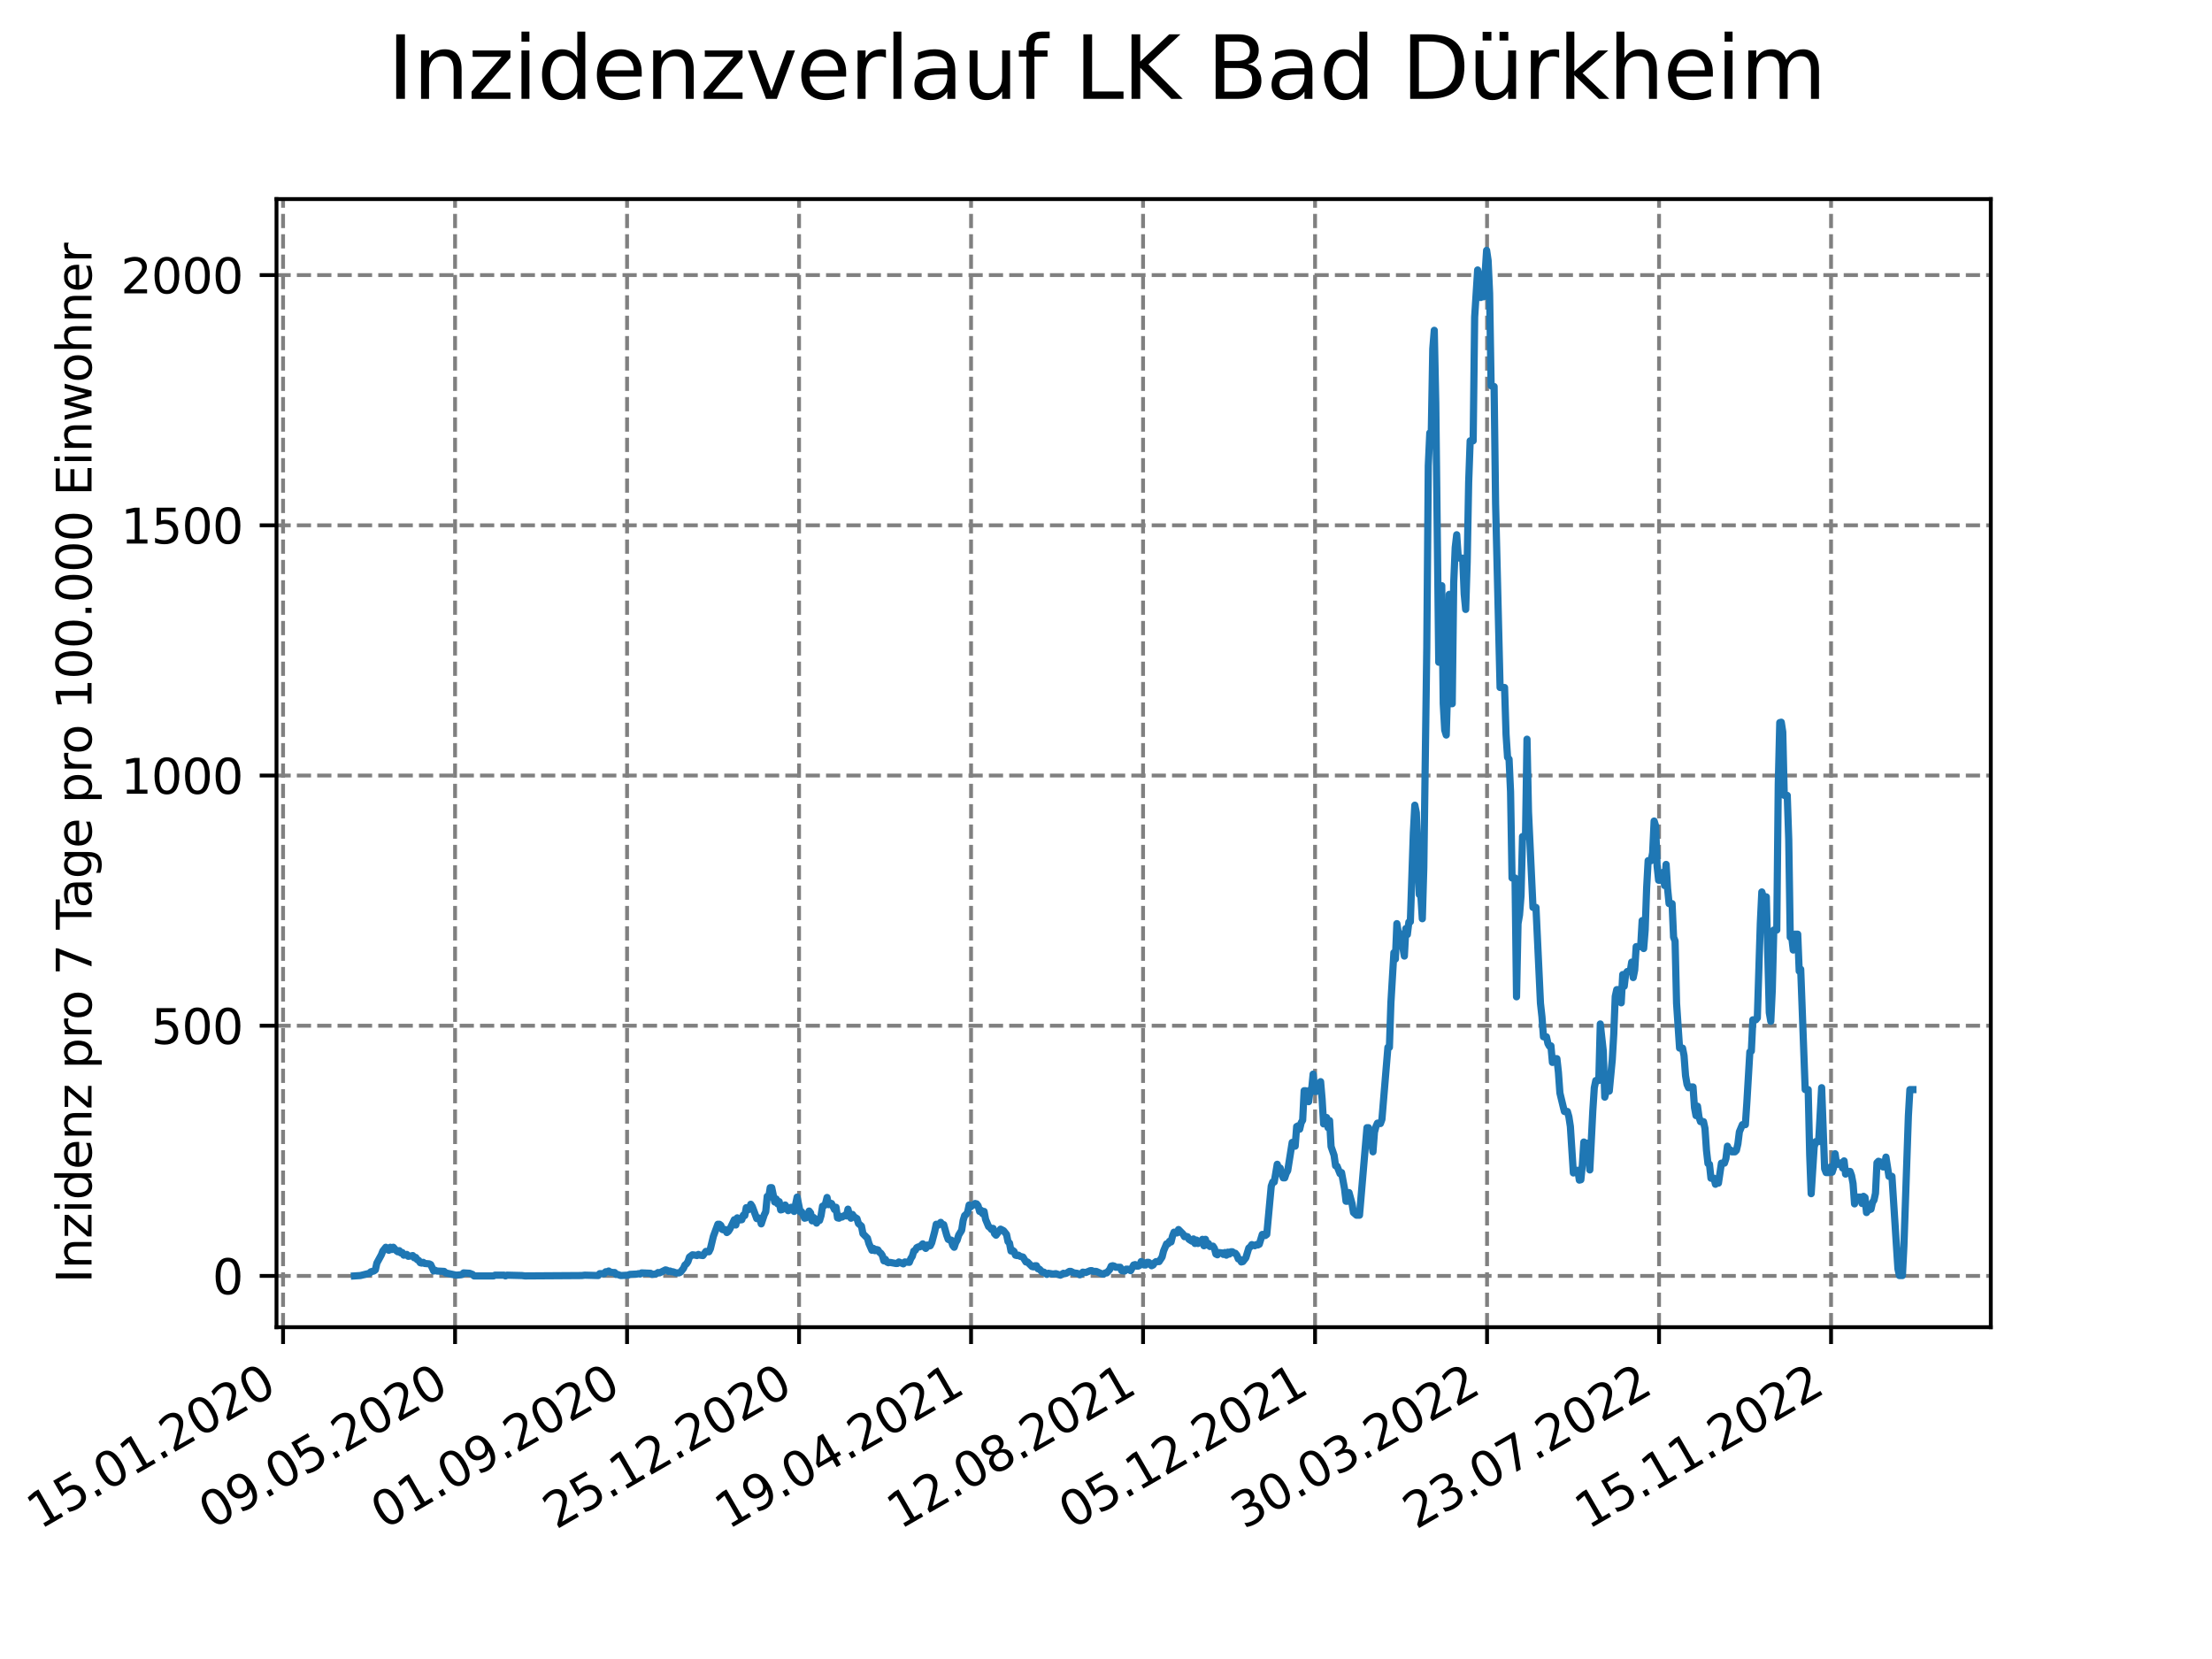 <?xml version="1.0" encoding="utf-8" standalone="no"?>
<!DOCTYPE svg PUBLIC "-//W3C//DTD SVG 1.1//EN"
  "http://www.w3.org/Graphics/SVG/1.1/DTD/svg11.dtd">
<svg xmlns:xlink="http://www.w3.org/1999/xlink" width="460.8pt" height="345.6pt" viewBox="0 0 460.8 345.6" xmlns="http://www.w3.org/2000/svg" version="1.1">
 <defs>
  <style type="text/css">*{stroke-linejoin: round; stroke-linecap: butt}</style>
 </defs>
 <g id="figure_1">
  <g id="patch_1">
   <path d="M 0 345.6 
L 460.8 345.6 
L 460.8 0 
L 0 0 
z
" style="fill: #ffffff"/>
  </g>
  <g id="axes_1">
   <g id="patch_2">
    <path d="M 57.6 276.48 
L 414.72 276.48 
L 414.72 41.472 
L 57.6 41.472 
z
" style="fill: #ffffff"/>
   </g>
   <g id="matplotlib.axis_1">
    <g id="xtick_1">
     <g id="line2d_1">
      <path d="M 58.968 276.48 
L 58.968 41.472 
" clip-path="url(#p36ed354a32)" style="fill: none; stroke-dasharray: 2.96,1.28; stroke-dashoffset: 0; stroke: #808080; stroke-width: 0.8"/>
     </g>
     <g id="line2d_2">
      <defs>
       <path id="m0a2add6ed6" d="M 0 0 
L 0 3.5 
" style="stroke: #000000; stroke-width: 0.8"/>
      </defs>
      <g>
       <use xlink:href="#m0a2add6ed6" x="58.968" y="276.48" style="stroke: #000000; stroke-width: 0.8"/>
      </g>
     </g>
     <g id="text_1">
      <!-- 15.01.2020 -->
      <g transform="translate(8.343 318.689) rotate(-30) scale(0.1 -0.1)">
       <defs>
        <path id="DejaVuSans-31" d="M 794 531 
L 1825 531 
L 1825 4091 
L 703 3866 
L 703 4441 
L 1819 4666 
L 2450 4666 
L 2450 531 
L 3481 531 
L 3481 0 
L 794 0 
L 794 531 
z
" transform="scale(0.016)"/>
        <path id="DejaVuSans-35" d="M 691 4666 
L 3169 4666 
L 3169 4134 
L 1269 4134 
L 1269 2991 
Q 1406 3038 1543 3061 
Q 1681 3084 1819 3084 
Q 2600 3084 3056 2656 
Q 3513 2228 3513 1497 
Q 3513 744 3044 326 
Q 2575 -91 1722 -91 
Q 1428 -91 1123 -41 
Q 819 9 494 109 
L 494 744 
Q 775 591 1075 516 
Q 1375 441 1709 441 
Q 2250 441 2565 725 
Q 2881 1009 2881 1497 
Q 2881 1984 2565 2268 
Q 2250 2553 1709 2553 
Q 1456 2553 1204 2497 
Q 953 2441 691 2322 
L 691 4666 
z
" transform="scale(0.016)"/>
        <path id="DejaVuSans-2e" d="M 684 794 
L 1344 794 
L 1344 0 
L 684 0 
L 684 794 
z
" transform="scale(0.016)"/>
        <path id="DejaVuSans-30" d="M 2034 4250 
Q 1547 4250 1301 3770 
Q 1056 3291 1056 2328 
Q 1056 1369 1301 889 
Q 1547 409 2034 409 
Q 2525 409 2770 889 
Q 3016 1369 3016 2328 
Q 3016 3291 2770 3770 
Q 2525 4250 2034 4250 
z
M 2034 4750 
Q 2819 4750 3233 4129 
Q 3647 3509 3647 2328 
Q 3647 1150 3233 529 
Q 2819 -91 2034 -91 
Q 1250 -91 836 529 
Q 422 1150 422 2328 
Q 422 3509 836 4129 
Q 1250 4750 2034 4750 
z
" transform="scale(0.016)"/>
        <path id="DejaVuSans-32" d="M 1228 531 
L 3431 531 
L 3431 0 
L 469 0 
L 469 531 
Q 828 903 1448 1529 
Q 2069 2156 2228 2338 
Q 2531 2678 2651 2914 
Q 2772 3150 2772 3378 
Q 2772 3750 2511 3984 
Q 2250 4219 1831 4219 
Q 1534 4219 1204 4116 
Q 875 4013 500 3803 
L 500 4441 
Q 881 4594 1212 4672 
Q 1544 4750 1819 4750 
Q 2544 4750 2975 4387 
Q 3406 4025 3406 3419 
Q 3406 3131 3298 2873 
Q 3191 2616 2906 2266 
Q 2828 2175 2409 1742 
Q 1991 1309 1228 531 
z
" transform="scale(0.016)"/>
       </defs>
       <use xlink:href="#DejaVuSans-31"/>
       <use xlink:href="#DejaVuSans-35" x="63.623"/>
       <use xlink:href="#DejaVuSans-2e" x="127.246"/>
       <use xlink:href="#DejaVuSans-30" x="159.033"/>
       <use xlink:href="#DejaVuSans-31" x="222.656"/>
       <use xlink:href="#DejaVuSans-2e" x="286.279"/>
       <use xlink:href="#DejaVuSans-32" x="318.066"/>
       <use xlink:href="#DejaVuSans-30" x="381.689"/>
       <use xlink:href="#DejaVuSans-32" x="445.312"/>
       <use xlink:href="#DejaVuSans-30" x="508.936"/>
      </g>
     </g>
    </g>
    <g id="xtick_2">
     <g id="line2d_3">
      <path d="M 94.799 276.48 
L 94.799 41.472 
" clip-path="url(#p36ed354a32)" style="fill: none; stroke-dasharray: 2.96,1.28; stroke-dashoffset: 0; stroke: #808080; stroke-width: 0.8"/>
     </g>
     <g id="line2d_4">
      <g>
       <use xlink:href="#m0a2add6ed6" x="94.799" y="276.48" style="stroke: #000000; stroke-width: 0.8"/>
      </g>
     </g>
     <g id="text_2">
      <!-- 09.05.2020 -->
      <g transform="translate(44.173 318.689) rotate(-30) scale(0.1 -0.1)">
       <defs>
        <path id="DejaVuSans-39" d="M 703 97 
L 703 672 
Q 941 559 1184 500 
Q 1428 441 1663 441 
Q 2288 441 2617 861 
Q 2947 1281 2994 2138 
Q 2813 1869 2534 1725 
Q 2256 1581 1919 1581 
Q 1219 1581 811 2004 
Q 403 2428 403 3163 
Q 403 3881 828 4315 
Q 1253 4750 1959 4750 
Q 2769 4750 3195 4129 
Q 3622 3509 3622 2328 
Q 3622 1225 3098 567 
Q 2575 -91 1691 -91 
Q 1453 -91 1209 -44 
Q 966 3 703 97 
z
M 1959 2075 
Q 2384 2075 2632 2365 
Q 2881 2656 2881 3163 
Q 2881 3666 2632 3958 
Q 2384 4250 1959 4250 
Q 1534 4250 1286 3958 
Q 1038 3666 1038 3163 
Q 1038 2656 1286 2365 
Q 1534 2075 1959 2075 
z
" transform="scale(0.016)"/>
       </defs>
       <use xlink:href="#DejaVuSans-30"/>
       <use xlink:href="#DejaVuSans-39" x="63.623"/>
       <use xlink:href="#DejaVuSans-2e" x="127.246"/>
       <use xlink:href="#DejaVuSans-30" x="159.033"/>
       <use xlink:href="#DejaVuSans-35" x="222.656"/>
       <use xlink:href="#DejaVuSans-2e" x="286.279"/>
       <use xlink:href="#DejaVuSans-32" x="318.066"/>
       <use xlink:href="#DejaVuSans-30" x="381.689"/>
       <use xlink:href="#DejaVuSans-32" x="445.312"/>
       <use xlink:href="#DejaVuSans-30" x="508.936"/>
      </g>
     </g>
    </g>
    <g id="xtick_3">
     <g id="line2d_5">
      <path d="M 130.629 276.48 
L 130.629 41.472 
" clip-path="url(#p36ed354a32)" style="fill: none; stroke-dasharray: 2.96,1.28; stroke-dashoffset: 0; stroke: #808080; stroke-width: 0.8"/>
     </g>
     <g id="line2d_6">
      <g>
       <use xlink:href="#m0a2add6ed6" x="130.629" y="276.48" style="stroke: #000000; stroke-width: 0.8"/>
      </g>
     </g>
     <g id="text_3">
      <!-- 01.09.2020 -->
      <g transform="translate(80.004 318.689) rotate(-30) scale(0.1 -0.1)">
       <use xlink:href="#DejaVuSans-30"/>
       <use xlink:href="#DejaVuSans-31" x="63.623"/>
       <use xlink:href="#DejaVuSans-2e" x="127.246"/>
       <use xlink:href="#DejaVuSans-30" x="159.033"/>
       <use xlink:href="#DejaVuSans-39" x="222.656"/>
       <use xlink:href="#DejaVuSans-2e" x="286.279"/>
       <use xlink:href="#DejaVuSans-32" x="318.066"/>
       <use xlink:href="#DejaVuSans-30" x="381.689"/>
       <use xlink:href="#DejaVuSans-32" x="445.312"/>
       <use xlink:href="#DejaVuSans-30" x="508.936"/>
      </g>
     </g>
    </g>
    <g id="xtick_4">
     <g id="line2d_7">
      <path d="M 166.459 276.48 
L 166.459 41.472 
" clip-path="url(#p36ed354a32)" style="fill: none; stroke-dasharray: 2.96,1.28; stroke-dashoffset: 0; stroke: #808080; stroke-width: 0.8"/>
     </g>
     <g id="line2d_8">
      <g>
       <use xlink:href="#m0a2add6ed6" x="166.459" y="276.48" style="stroke: #000000; stroke-width: 0.8"/>
      </g>
     </g>
     <g id="text_4">
      <!-- 25.12.2020 -->
      <g transform="translate(115.834 318.689) rotate(-30) scale(0.1 -0.1)">
       <use xlink:href="#DejaVuSans-32"/>
       <use xlink:href="#DejaVuSans-35" x="63.623"/>
       <use xlink:href="#DejaVuSans-2e" x="127.246"/>
       <use xlink:href="#DejaVuSans-31" x="159.033"/>
       <use xlink:href="#DejaVuSans-32" x="222.656"/>
       <use xlink:href="#DejaVuSans-2e" x="286.279"/>
       <use xlink:href="#DejaVuSans-32" x="318.066"/>
       <use xlink:href="#DejaVuSans-30" x="381.689"/>
       <use xlink:href="#DejaVuSans-32" x="445.312"/>
       <use xlink:href="#DejaVuSans-30" x="508.936"/>
      </g>
     </g>
    </g>
    <g id="xtick_5">
     <g id="line2d_9">
      <path d="M 202.29 276.48 
L 202.29 41.472 
" clip-path="url(#p36ed354a32)" style="fill: none; stroke-dasharray: 2.96,1.28; stroke-dashoffset: 0; stroke: #808080; stroke-width: 0.8"/>
     </g>
     <g id="line2d_10">
      <g>
       <use xlink:href="#m0a2add6ed6" x="202.29" y="276.48" style="stroke: #000000; stroke-width: 0.8"/>
      </g>
     </g>
     <g id="text_5">
      <!-- 19.04.2021 -->
      <g transform="translate(151.665 318.689) rotate(-30) scale(0.1 -0.1)">
       <defs>
        <path id="DejaVuSans-34" d="M 2419 4116 
L 825 1625 
L 2419 1625 
L 2419 4116 
z
M 2253 4666 
L 3047 4666 
L 3047 1625 
L 3713 1625 
L 3713 1100 
L 3047 1100 
L 3047 0 
L 2419 0 
L 2419 1100 
L 313 1100 
L 313 1709 
L 2253 4666 
z
" transform="scale(0.016)"/>
       </defs>
       <use xlink:href="#DejaVuSans-31"/>
       <use xlink:href="#DejaVuSans-39" x="63.623"/>
       <use xlink:href="#DejaVuSans-2e" x="127.246"/>
       <use xlink:href="#DejaVuSans-30" x="159.033"/>
       <use xlink:href="#DejaVuSans-34" x="222.656"/>
       <use xlink:href="#DejaVuSans-2e" x="286.279"/>
       <use xlink:href="#DejaVuSans-32" x="318.066"/>
       <use xlink:href="#DejaVuSans-30" x="381.689"/>
       <use xlink:href="#DejaVuSans-32" x="445.312"/>
       <use xlink:href="#DejaVuSans-31" x="508.936"/>
      </g>
     </g>
    </g>
    <g id="xtick_6">
     <g id="line2d_11">
      <path d="M 238.12 276.48 
L 238.12 41.472 
" clip-path="url(#p36ed354a32)" style="fill: none; stroke-dasharray: 2.96,1.28; stroke-dashoffset: 0; stroke: #808080; stroke-width: 0.8"/>
     </g>
     <g id="line2d_12">
      <g>
       <use xlink:href="#m0a2add6ed6" x="238.12" y="276.48" style="stroke: #000000; stroke-width: 0.8"/>
      </g>
     </g>
     <g id="text_6">
      <!-- 12.08.2021 -->
      <g transform="translate(187.495 318.689) rotate(-30) scale(0.1 -0.1)">
       <defs>
        <path id="DejaVuSans-38" d="M 2034 2216 
Q 1584 2216 1326 1975 
Q 1069 1734 1069 1313 
Q 1069 891 1326 650 
Q 1584 409 2034 409 
Q 2484 409 2743 651 
Q 3003 894 3003 1313 
Q 3003 1734 2745 1975 
Q 2488 2216 2034 2216 
z
M 1403 2484 
Q 997 2584 770 2862 
Q 544 3141 544 3541 
Q 544 4100 942 4425 
Q 1341 4750 2034 4750 
Q 2731 4750 3128 4425 
Q 3525 4100 3525 3541 
Q 3525 3141 3298 2862 
Q 3072 2584 2669 2484 
Q 3125 2378 3379 2068 
Q 3634 1759 3634 1313 
Q 3634 634 3220 271 
Q 2806 -91 2034 -91 
Q 1263 -91 848 271 
Q 434 634 434 1313 
Q 434 1759 690 2068 
Q 947 2378 1403 2484 
z
M 1172 3481 
Q 1172 3119 1398 2916 
Q 1625 2713 2034 2713 
Q 2441 2713 2670 2916 
Q 2900 3119 2900 3481 
Q 2900 3844 2670 4047 
Q 2441 4250 2034 4250 
Q 1625 4250 1398 4047 
Q 1172 3844 1172 3481 
z
" transform="scale(0.016)"/>
       </defs>
       <use xlink:href="#DejaVuSans-31"/>
       <use xlink:href="#DejaVuSans-32" x="63.623"/>
       <use xlink:href="#DejaVuSans-2e" x="127.246"/>
       <use xlink:href="#DejaVuSans-30" x="159.033"/>
       <use xlink:href="#DejaVuSans-38" x="222.656"/>
       <use xlink:href="#DejaVuSans-2e" x="286.279"/>
       <use xlink:href="#DejaVuSans-32" x="318.066"/>
       <use xlink:href="#DejaVuSans-30" x="381.689"/>
       <use xlink:href="#DejaVuSans-32" x="445.312"/>
       <use xlink:href="#DejaVuSans-31" x="508.936"/>
      </g>
     </g>
    </g>
    <g id="xtick_7">
     <g id="line2d_13">
      <path d="M 273.951 276.48 
L 273.951 41.472 
" clip-path="url(#p36ed354a32)" style="fill: none; stroke-dasharray: 2.96,1.28; stroke-dashoffset: 0; stroke: #808080; stroke-width: 0.8"/>
     </g>
     <g id="line2d_14">
      <g>
       <use xlink:href="#m0a2add6ed6" x="273.951" y="276.48" style="stroke: #000000; stroke-width: 0.8"/>
      </g>
     </g>
     <g id="text_7">
      <!-- 05.12.2021 -->
      <g transform="translate(223.325 318.689) rotate(-30) scale(0.1 -0.1)">
       <use xlink:href="#DejaVuSans-30"/>
       <use xlink:href="#DejaVuSans-35" x="63.623"/>
       <use xlink:href="#DejaVuSans-2e" x="127.246"/>
       <use xlink:href="#DejaVuSans-31" x="159.033"/>
       <use xlink:href="#DejaVuSans-32" x="222.656"/>
       <use xlink:href="#DejaVuSans-2e" x="286.279"/>
       <use xlink:href="#DejaVuSans-32" x="318.066"/>
       <use xlink:href="#DejaVuSans-30" x="381.689"/>
       <use xlink:href="#DejaVuSans-32" x="445.312"/>
       <use xlink:href="#DejaVuSans-31" x="508.936"/>
      </g>
     </g>
    </g>
    <g id="xtick_8">
     <g id="line2d_15">
      <path d="M 309.781 276.48 
L 309.781 41.472 
" clip-path="url(#p36ed354a32)" style="fill: none; stroke-dasharray: 2.96,1.28; stroke-dashoffset: 0; stroke: #808080; stroke-width: 0.8"/>
     </g>
     <g id="line2d_16">
      <g>
       <use xlink:href="#m0a2add6ed6" x="309.781" y="276.48" style="stroke: #000000; stroke-width: 0.8"/>
      </g>
     </g>
     <g id="text_8">
      <!-- 30.03.2022 -->
      <g transform="translate(259.156 318.689) rotate(-30) scale(0.1 -0.1)">
       <defs>
        <path id="DejaVuSans-33" d="M 2597 2516 
Q 3050 2419 3304 2112 
Q 3559 1806 3559 1356 
Q 3559 666 3084 287 
Q 2609 -91 1734 -91 
Q 1441 -91 1130 -33 
Q 819 25 488 141 
L 488 750 
Q 750 597 1062 519 
Q 1375 441 1716 441 
Q 2309 441 2620 675 
Q 2931 909 2931 1356 
Q 2931 1769 2642 2001 
Q 2353 2234 1838 2234 
L 1294 2234 
L 1294 2753 
L 1863 2753 
Q 2328 2753 2575 2939 
Q 2822 3125 2822 3475 
Q 2822 3834 2567 4026 
Q 2313 4219 1838 4219 
Q 1578 4219 1281 4162 
Q 984 4106 628 3988 
L 628 4550 
Q 988 4650 1302 4700 
Q 1616 4750 1894 4750 
Q 2613 4750 3031 4423 
Q 3450 4097 3450 3541 
Q 3450 3153 3228 2886 
Q 3006 2619 2597 2516 
z
" transform="scale(0.016)"/>
       </defs>
       <use xlink:href="#DejaVuSans-33"/>
       <use xlink:href="#DejaVuSans-30" x="63.623"/>
       <use xlink:href="#DejaVuSans-2e" x="127.246"/>
       <use xlink:href="#DejaVuSans-30" x="159.033"/>
       <use xlink:href="#DejaVuSans-33" x="222.656"/>
       <use xlink:href="#DejaVuSans-2e" x="286.279"/>
       <use xlink:href="#DejaVuSans-32" x="318.066"/>
       <use xlink:href="#DejaVuSans-30" x="381.689"/>
       <use xlink:href="#DejaVuSans-32" x="445.312"/>
       <use xlink:href="#DejaVuSans-32" x="508.936"/>
      </g>
     </g>
    </g>
    <g id="xtick_9">
     <g id="line2d_17">
      <path d="M 345.611 276.48 
L 345.611 41.472 
" clip-path="url(#p36ed354a32)" style="fill: none; stroke-dasharray: 2.96,1.28; stroke-dashoffset: 0; stroke: #808080; stroke-width: 0.8"/>
     </g>
     <g id="line2d_18">
      <g>
       <use xlink:href="#m0a2add6ed6" x="345.611" y="276.48" style="stroke: #000000; stroke-width: 0.8"/>
      </g>
     </g>
     <g id="text_9">
      <!-- 23.07.2022 -->
      <g transform="translate(294.986 318.689) rotate(-30) scale(0.1 -0.1)">
       <defs>
        <path id="DejaVuSans-37" d="M 525 4666 
L 3525 4666 
L 3525 4397 
L 1831 0 
L 1172 0 
L 2766 4134 
L 525 4134 
L 525 4666 
z
" transform="scale(0.016)"/>
       </defs>
       <use xlink:href="#DejaVuSans-32"/>
       <use xlink:href="#DejaVuSans-33" x="63.623"/>
       <use xlink:href="#DejaVuSans-2e" x="127.246"/>
       <use xlink:href="#DejaVuSans-30" x="159.033"/>
       <use xlink:href="#DejaVuSans-37" x="222.656"/>
       <use xlink:href="#DejaVuSans-2e" x="286.279"/>
       <use xlink:href="#DejaVuSans-32" x="318.066"/>
       <use xlink:href="#DejaVuSans-30" x="381.689"/>
       <use xlink:href="#DejaVuSans-32" x="445.312"/>
       <use xlink:href="#DejaVuSans-32" x="508.936"/>
      </g>
     </g>
    </g>
    <g id="xtick_10">
     <g id="line2d_19">
      <path d="M 381.442 276.48 
L 381.442 41.472 
" clip-path="url(#p36ed354a32)" style="fill: none; stroke-dasharray: 2.96,1.28; stroke-dashoffset: 0; stroke: #808080; stroke-width: 0.8"/>
     </g>
     <g id="line2d_20">
      <g>
       <use xlink:href="#m0a2add6ed6" x="381.442" y="276.48" style="stroke: #000000; stroke-width: 0.8"/>
      </g>
     </g>
     <g id="text_10">
      <!-- 15.11.2022 -->
      <g transform="translate(330.817 318.689) rotate(-30) scale(0.1 -0.1)">
       <use xlink:href="#DejaVuSans-31"/>
       <use xlink:href="#DejaVuSans-35" x="63.623"/>
       <use xlink:href="#DejaVuSans-2e" x="127.246"/>
       <use xlink:href="#DejaVuSans-31" x="159.033"/>
       <use xlink:href="#DejaVuSans-31" x="222.656"/>
       <use xlink:href="#DejaVuSans-2e" x="286.279"/>
       <use xlink:href="#DejaVuSans-32" x="318.066"/>
       <use xlink:href="#DejaVuSans-30" x="381.689"/>
       <use xlink:href="#DejaVuSans-32" x="445.312"/>
       <use xlink:href="#DejaVuSans-32" x="508.936"/>
      </g>
     </g>
    </g>
   </g>
   <g id="matplotlib.axis_2">
    <g id="ytick_1">
     <g id="line2d_21">
      <path d="M 57.6 265.798 
L 414.72 265.798 
" clip-path="url(#p36ed354a32)" style="fill: none; stroke-dasharray: 2.96,1.28; stroke-dashoffset: 0; stroke: #808080; stroke-width: 0.8"/>
     </g>
     <g id="line2d_22">
      <defs>
       <path id="m14daf6a131" d="M 0 0 
L -3.5 0 
" style="stroke: #000000; stroke-width: 0.8"/>
      </defs>
      <g>
       <use xlink:href="#m14daf6a131" x="57.6" y="265.798" style="stroke: #000000; stroke-width: 0.8"/>
      </g>
     </g>
     <g id="text_11">
      <!-- 0 -->
      <g transform="translate(44.237 269.597) scale(0.1 -0.1)">
       <use xlink:href="#DejaVuSans-30"/>
      </g>
     </g>
    </g>
    <g id="ytick_2">
     <g id="line2d_23">
      <path d="M 57.6 213.675 
L 414.72 213.675 
" clip-path="url(#p36ed354a32)" style="fill: none; stroke-dasharray: 2.96,1.28; stroke-dashoffset: 0; stroke: #808080; stroke-width: 0.8"/>
     </g>
     <g id="line2d_24">
      <g>
       <use xlink:href="#m14daf6a131" x="57.6" y="213.675" style="stroke: #000000; stroke-width: 0.8"/>
      </g>
     </g>
     <g id="text_12">
      <!-- 500 -->
      <g transform="translate(31.512 217.474) scale(0.1 -0.1)">
       <use xlink:href="#DejaVuSans-35"/>
       <use xlink:href="#DejaVuSans-30" x="63.623"/>
       <use xlink:href="#DejaVuSans-30" x="127.246"/>
      </g>
     </g>
    </g>
    <g id="ytick_3">
     <g id="line2d_25">
      <path d="M 57.6 161.552 
L 414.72 161.552 
" clip-path="url(#p36ed354a32)" style="fill: none; stroke-dasharray: 2.96,1.28; stroke-dashoffset: 0; stroke: #808080; stroke-width: 0.8"/>
     </g>
     <g id="line2d_26">
      <g>
       <use xlink:href="#m14daf6a131" x="57.6" y="161.552" style="stroke: #000000; stroke-width: 0.8"/>
      </g>
     </g>
     <g id="text_13">
      <!-- 1000 -->
      <g transform="translate(25.15 165.352) scale(0.1 -0.1)">
       <use xlink:href="#DejaVuSans-31"/>
       <use xlink:href="#DejaVuSans-30" x="63.623"/>
       <use xlink:href="#DejaVuSans-30" x="127.246"/>
       <use xlink:href="#DejaVuSans-30" x="190.869"/>
      </g>
     </g>
    </g>
    <g id="ytick_4">
     <g id="line2d_27">
      <path d="M 57.6 109.43 
L 414.72 109.43 
" clip-path="url(#p36ed354a32)" style="fill: none; stroke-dasharray: 2.96,1.28; stroke-dashoffset: 0; stroke: #808080; stroke-width: 0.8"/>
     </g>
     <g id="line2d_28">
      <g>
       <use xlink:href="#m14daf6a131" x="57.6" y="109.43" style="stroke: #000000; stroke-width: 0.8"/>
      </g>
     </g>
     <g id="text_14">
      <!-- 1500 -->
      <g transform="translate(25.15 113.229) scale(0.1 -0.1)">
       <use xlink:href="#DejaVuSans-31"/>
       <use xlink:href="#DejaVuSans-35" x="63.623"/>
       <use xlink:href="#DejaVuSans-30" x="127.246"/>
       <use xlink:href="#DejaVuSans-30" x="190.869"/>
      </g>
     </g>
    </g>
    <g id="ytick_5">
     <g id="line2d_29">
      <path d="M 57.6 57.307 
L 414.72 57.307 
" clip-path="url(#p36ed354a32)" style="fill: none; stroke-dasharray: 2.96,1.28; stroke-dashoffset: 0; stroke: #808080; stroke-width: 0.8"/>
     </g>
     <g id="line2d_30">
      <g>
       <use xlink:href="#m14daf6a131" x="57.6" y="57.307" style="stroke: #000000; stroke-width: 0.8"/>
      </g>
     </g>
     <g id="text_15">
      <!-- 2000 -->
      <g transform="translate(25.15 61.106) scale(0.1 -0.1)">
       <use xlink:href="#DejaVuSans-32"/>
       <use xlink:href="#DejaVuSans-30" x="63.623"/>
       <use xlink:href="#DejaVuSans-30" x="127.246"/>
       <use xlink:href="#DejaVuSans-30" x="190.869"/>
      </g>
     </g>
    </g>
    <g id="text_16">
     <!-- Inzidenz pro 7 Tage pro 100.000 Einwohner -->
     <g transform="translate(19.07 267.301) rotate(-90) scale(0.1 -0.1)">
      <defs>
       <path id="DejaVuSans-49" d="M 628 4666 
L 1259 4666 
L 1259 0 
L 628 0 
L 628 4666 
z
" transform="scale(0.016)"/>
       <path id="DejaVuSans-6e" d="M 3513 2113 
L 3513 0 
L 2938 0 
L 2938 2094 
Q 2938 2591 2744 2837 
Q 2550 3084 2163 3084 
Q 1697 3084 1428 2787 
Q 1159 2491 1159 1978 
L 1159 0 
L 581 0 
L 581 3500 
L 1159 3500 
L 1159 2956 
Q 1366 3272 1645 3428 
Q 1925 3584 2291 3584 
Q 2894 3584 3203 3211 
Q 3513 2838 3513 2113 
z
" transform="scale(0.016)"/>
       <path id="DejaVuSans-7a" d="M 353 3500 
L 3084 3500 
L 3084 2975 
L 922 459 
L 3084 459 
L 3084 0 
L 275 0 
L 275 525 
L 2438 3041 
L 353 3041 
L 353 3500 
z
" transform="scale(0.016)"/>
       <path id="DejaVuSans-69" d="M 603 3500 
L 1178 3500 
L 1178 0 
L 603 0 
L 603 3500 
z
M 603 4863 
L 1178 4863 
L 1178 4134 
L 603 4134 
L 603 4863 
z
" transform="scale(0.016)"/>
       <path id="DejaVuSans-64" d="M 2906 2969 
L 2906 4863 
L 3481 4863 
L 3481 0 
L 2906 0 
L 2906 525 
Q 2725 213 2448 61 
Q 2172 -91 1784 -91 
Q 1150 -91 751 415 
Q 353 922 353 1747 
Q 353 2572 751 3078 
Q 1150 3584 1784 3584 
Q 2172 3584 2448 3432 
Q 2725 3281 2906 2969 
z
M 947 1747 
Q 947 1113 1208 752 
Q 1469 391 1925 391 
Q 2381 391 2643 752 
Q 2906 1113 2906 1747 
Q 2906 2381 2643 2742 
Q 2381 3103 1925 3103 
Q 1469 3103 1208 2742 
Q 947 2381 947 1747 
z
" transform="scale(0.016)"/>
       <path id="DejaVuSans-65" d="M 3597 1894 
L 3597 1613 
L 953 1613 
Q 991 1019 1311 708 
Q 1631 397 2203 397 
Q 2534 397 2845 478 
Q 3156 559 3463 722 
L 3463 178 
Q 3153 47 2828 -22 
Q 2503 -91 2169 -91 
Q 1331 -91 842 396 
Q 353 884 353 1716 
Q 353 2575 817 3079 
Q 1281 3584 2069 3584 
Q 2775 3584 3186 3129 
Q 3597 2675 3597 1894 
z
M 3022 2063 
Q 3016 2534 2758 2815 
Q 2500 3097 2075 3097 
Q 1594 3097 1305 2825 
Q 1016 2553 972 2059 
L 3022 2063 
z
" transform="scale(0.016)"/>
       <path id="DejaVuSans-20" transform="scale(0.016)"/>
       <path id="DejaVuSans-70" d="M 1159 525 
L 1159 -1331 
L 581 -1331 
L 581 3500 
L 1159 3500 
L 1159 2969 
Q 1341 3281 1617 3432 
Q 1894 3584 2278 3584 
Q 2916 3584 3314 3078 
Q 3713 2572 3713 1747 
Q 3713 922 3314 415 
Q 2916 -91 2278 -91 
Q 1894 -91 1617 61 
Q 1341 213 1159 525 
z
M 3116 1747 
Q 3116 2381 2855 2742 
Q 2594 3103 2138 3103 
Q 1681 3103 1420 2742 
Q 1159 2381 1159 1747 
Q 1159 1113 1420 752 
Q 1681 391 2138 391 
Q 2594 391 2855 752 
Q 3116 1113 3116 1747 
z
" transform="scale(0.016)"/>
       <path id="DejaVuSans-72" d="M 2631 2963 
Q 2534 3019 2420 3045 
Q 2306 3072 2169 3072 
Q 1681 3072 1420 2755 
Q 1159 2438 1159 1844 
L 1159 0 
L 581 0 
L 581 3500 
L 1159 3500 
L 1159 2956 
Q 1341 3275 1631 3429 
Q 1922 3584 2338 3584 
Q 2397 3584 2469 3576 
Q 2541 3569 2628 3553 
L 2631 2963 
z
" transform="scale(0.016)"/>
       <path id="DejaVuSans-6f" d="M 1959 3097 
Q 1497 3097 1228 2736 
Q 959 2375 959 1747 
Q 959 1119 1226 758 
Q 1494 397 1959 397 
Q 2419 397 2687 759 
Q 2956 1122 2956 1747 
Q 2956 2369 2687 2733 
Q 2419 3097 1959 3097 
z
M 1959 3584 
Q 2709 3584 3137 3096 
Q 3566 2609 3566 1747 
Q 3566 888 3137 398 
Q 2709 -91 1959 -91 
Q 1206 -91 779 398 
Q 353 888 353 1747 
Q 353 2609 779 3096 
Q 1206 3584 1959 3584 
z
" transform="scale(0.016)"/>
       <path id="DejaVuSans-54" d="M -19 4666 
L 3928 4666 
L 3928 4134 
L 2272 4134 
L 2272 0 
L 1638 0 
L 1638 4134 
L -19 4134 
L -19 4666 
z
" transform="scale(0.016)"/>
       <path id="DejaVuSans-61" d="M 2194 1759 
Q 1497 1759 1228 1600 
Q 959 1441 959 1056 
Q 959 750 1161 570 
Q 1363 391 1709 391 
Q 2188 391 2477 730 
Q 2766 1069 2766 1631 
L 2766 1759 
L 2194 1759 
z
M 3341 1997 
L 3341 0 
L 2766 0 
L 2766 531 
Q 2569 213 2275 61 
Q 1981 -91 1556 -91 
Q 1019 -91 701 211 
Q 384 513 384 1019 
Q 384 1609 779 1909 
Q 1175 2209 1959 2209 
L 2766 2209 
L 2766 2266 
Q 2766 2663 2505 2880 
Q 2244 3097 1772 3097 
Q 1472 3097 1187 3025 
Q 903 2953 641 2809 
L 641 3341 
Q 956 3463 1253 3523 
Q 1550 3584 1831 3584 
Q 2591 3584 2966 3190 
Q 3341 2797 3341 1997 
z
" transform="scale(0.016)"/>
       <path id="DejaVuSans-67" d="M 2906 1791 
Q 2906 2416 2648 2759 
Q 2391 3103 1925 3103 
Q 1463 3103 1205 2759 
Q 947 2416 947 1791 
Q 947 1169 1205 825 
Q 1463 481 1925 481 
Q 2391 481 2648 825 
Q 2906 1169 2906 1791 
z
M 3481 434 
Q 3481 -459 3084 -895 
Q 2688 -1331 1869 -1331 
Q 1566 -1331 1297 -1286 
Q 1028 -1241 775 -1147 
L 775 -588 
Q 1028 -725 1275 -790 
Q 1522 -856 1778 -856 
Q 2344 -856 2625 -561 
Q 2906 -266 2906 331 
L 2906 616 
Q 2728 306 2450 153 
Q 2172 0 1784 0 
Q 1141 0 747 490 
Q 353 981 353 1791 
Q 353 2603 747 3093 
Q 1141 3584 1784 3584 
Q 2172 3584 2450 3431 
Q 2728 3278 2906 2969 
L 2906 3500 
L 3481 3500 
L 3481 434 
z
" transform="scale(0.016)"/>
       <path id="DejaVuSans-45" d="M 628 4666 
L 3578 4666 
L 3578 4134 
L 1259 4134 
L 1259 2753 
L 3481 2753 
L 3481 2222 
L 1259 2222 
L 1259 531 
L 3634 531 
L 3634 0 
L 628 0 
L 628 4666 
z
" transform="scale(0.016)"/>
       <path id="DejaVuSans-77" d="M 269 3500 
L 844 3500 
L 1563 769 
L 2278 3500 
L 2956 3500 
L 3675 769 
L 4391 3500 
L 4966 3500 
L 4050 0 
L 3372 0 
L 2619 2869 
L 1863 0 
L 1184 0 
L 269 3500 
z
" transform="scale(0.016)"/>
       <path id="DejaVuSans-68" d="M 3513 2113 
L 3513 0 
L 2938 0 
L 2938 2094 
Q 2938 2591 2744 2837 
Q 2550 3084 2163 3084 
Q 1697 3084 1428 2787 
Q 1159 2491 1159 1978 
L 1159 0 
L 581 0 
L 581 4863 
L 1159 4863 
L 1159 2956 
Q 1366 3272 1645 3428 
Q 1925 3584 2291 3584 
Q 2894 3584 3203 3211 
Q 3513 2838 3513 2113 
z
" transform="scale(0.016)"/>
      </defs>
      <use xlink:href="#DejaVuSans-49"/>
      <use xlink:href="#DejaVuSans-6e" x="29.492"/>
      <use xlink:href="#DejaVuSans-7a" x="92.871"/>
      <use xlink:href="#DejaVuSans-69" x="145.361"/>
      <use xlink:href="#DejaVuSans-64" x="173.145"/>
      <use xlink:href="#DejaVuSans-65" x="236.621"/>
      <use xlink:href="#DejaVuSans-6e" x="298.145"/>
      <use xlink:href="#DejaVuSans-7a" x="361.523"/>
      <use xlink:href="#DejaVuSans-20" x="414.014"/>
      <use xlink:href="#DejaVuSans-70" x="445.801"/>
      <use xlink:href="#DejaVuSans-72" x="509.277"/>
      <use xlink:href="#DejaVuSans-6f" x="548.141"/>
      <use xlink:href="#DejaVuSans-20" x="609.322"/>
      <use xlink:href="#DejaVuSans-37" x="641.109"/>
      <use xlink:href="#DejaVuSans-20" x="704.732"/>
      <use xlink:href="#DejaVuSans-54" x="736.52"/>
      <use xlink:href="#DejaVuSans-61" x="781.104"/>
      <use xlink:href="#DejaVuSans-67" x="842.383"/>
      <use xlink:href="#DejaVuSans-65" x="905.859"/>
      <use xlink:href="#DejaVuSans-20" x="967.383"/>
      <use xlink:href="#DejaVuSans-70" x="999.17"/>
      <use xlink:href="#DejaVuSans-72" x="1062.646"/>
      <use xlink:href="#DejaVuSans-6f" x="1101.51"/>
      <use xlink:href="#DejaVuSans-20" x="1162.691"/>
      <use xlink:href="#DejaVuSans-31" x="1194.479"/>
      <use xlink:href="#DejaVuSans-30" x="1258.102"/>
      <use xlink:href="#DejaVuSans-30" x="1321.725"/>
      <use xlink:href="#DejaVuSans-2e" x="1385.348"/>
      <use xlink:href="#DejaVuSans-30" x="1417.135"/>
      <use xlink:href="#DejaVuSans-30" x="1480.758"/>
      <use xlink:href="#DejaVuSans-30" x="1544.381"/>
      <use xlink:href="#DejaVuSans-20" x="1608.004"/>
      <use xlink:href="#DejaVuSans-45" x="1639.791"/>
      <use xlink:href="#DejaVuSans-69" x="1702.975"/>
      <use xlink:href="#DejaVuSans-6e" x="1730.758"/>
      <use xlink:href="#DejaVuSans-77" x="1794.137"/>
      <use xlink:href="#DejaVuSans-6f" x="1875.924"/>
      <use xlink:href="#DejaVuSans-68" x="1937.105"/>
      <use xlink:href="#DejaVuSans-6e" x="2000.484"/>
      <use xlink:href="#DejaVuSans-65" x="2063.863"/>
      <use xlink:href="#DejaVuSans-72" x="2125.387"/>
     </g>
    </g>
   </g>
   <g id="line2d_31">
    <path d="M 73.833 265.798 
L 75.079 265.719 
L 76.948 265.248 
L 77.26 264.933 
L 77.883 264.776 
L 78.195 264.541 
L 78.506 263.126 
L 79.441 261.398 
L 79.753 260.612 
L 80.376 259.826 
L 80.687 260.298 
L 80.999 260.455 
L 81.31 259.826 
L 81.622 260.298 
L 81.934 259.826 
L 82.557 260.533 
L 82.868 260.769 
L 83.18 260.533 
L 83.491 261.005 
L 83.803 260.926 
L 84.114 261.476 
L 84.738 261.319 
L 85.049 261.712 
L 85.672 261.633 
L 85.984 261.555 
L 86.295 262.026 
L 86.607 261.948 
L 86.919 262.419 
L 87.23 262.576 
L 87.542 263.048 
L 87.853 263.126 
L 88.165 262.969 
L 88.476 263.205 
L 89.411 263.283 
L 89.723 263.441 
L 90.346 264.776 
L 90.657 264.619 
L 90.969 264.776 
L 92.527 264.855 
L 92.838 265.169 
L 95.019 265.641 
L 95.954 265.562 
L 96.266 265.484 
L 96.577 265.169 
L 97.824 265.248 
L 98.447 265.484 
L 98.758 265.798 
L 102.809 265.798 
L 103.12 265.641 
L 104.99 265.641 
L 105.301 265.798 
L 105.613 265.641 
L 108.728 265.719 
L 109.352 265.798 
L 121.191 265.719 
L 121.814 265.641 
L 124.618 265.719 
L 124.93 265.326 
L 125.865 265.326 
L 126.176 264.933 
L 126.488 264.933 
L 126.799 264.776 
L 127.111 265.012 
L 127.734 265.091 
L 128.046 265.091 
L 128.357 265.484 
L 128.669 265.484 
L 129.292 265.719 
L 130.85 265.641 
L 131.161 265.484 
L 132.719 265.405 
L 133.031 265.326 
L 133.342 265.405 
L 133.654 265.169 
L 135.523 265.248 
L 135.835 265.484 
L 136.458 265.405 
L 136.77 265.326 
L 137.081 265.091 
L 137.393 265.169 
L 138.639 264.541 
L 138.951 264.619 
L 139.262 264.855 
L 139.574 264.776 
L 139.885 264.933 
L 140.197 264.933 
L 140.82 265.169 
L 141.443 265.169 
L 141.755 265.012 
L 142.378 264.226 
L 142.689 263.519 
L 143.001 263.283 
L 143.313 262.812 
L 143.624 261.869 
L 144.247 261.398 
L 144.87 261.476 
L 145.182 261.555 
L 145.494 261.319 
L 145.805 261.476 
L 146.428 261.555 
L 147.051 260.69 
L 147.674 260.769 
L 147.986 260.14 
L 148.609 257.548 
L 149.544 255.033 
L 149.855 255.033 
L 150.167 255.269 
L 150.479 256.133 
L 150.79 256.212 
L 151.102 256.133 
L 151.413 256.762 
L 151.725 256.526 
L 152.036 256.055 
L 152.971 254.09 
L 153.283 255.19 
L 153.594 253.697 
L 153.906 254.169 
L 154.529 254.09 
L 154.841 253.147 
L 155.152 253.226 
L 155.464 251.576 
L 155.775 252.047 
L 156.087 251.89 
L 156.398 250.869 
L 156.71 251.34 
L 157.645 253.855 
L 157.956 253.697 
L 158.268 253.855 
L 158.579 254.955 
L 159.203 253.069 
L 159.514 252.44 
L 159.826 249.219 
L 160.137 249.454 
L 160.449 247.411 
L 160.76 247.411 
L 161.384 250.397 
L 161.695 249.769 
L 162.007 250.79 
L 162.318 250.319 
L 162.63 252.047 
L 162.941 251.969 
L 163.565 251.026 
L 163.876 251.497 
L 164.188 252.204 
L 164.499 252.047 
L 164.811 251.497 
L 165.122 251.654 
L 165.434 252.362 
L 166.057 249.376 
L 166.68 252.44 
L 166.992 252.44 
L 167.615 253.776 
L 167.926 253.697 
L 168.238 253.147 
L 168.55 252.283 
L 168.861 252.676 
L 169.173 254.326 
L 169.484 253.619 
L 169.796 253.933 
L 170.107 254.797 
L 170.419 254.247 
L 170.731 254.247 
L 171.042 253.226 
L 171.354 251.262 
L 171.665 251.183 
L 171.977 250.712 
L 172.288 249.454 
L 172.6 250.947 
L 172.912 250.633 
L 173.223 250.712 
L 173.846 251.969 
L 174.158 251.497 
L 174.469 253.697 
L 174.781 253.776 
L 175.093 253.383 
L 175.404 253.54 
L 176.027 253.147 
L 176.339 253.304 
L 176.65 251.89 
L 176.962 253.147 
L 177.274 253.776 
L 177.585 252.99 
L 177.897 253.462 
L 178.52 253.855 
L 178.831 254.876 
L 179.455 255.426 
L 179.766 256.997 
L 180.389 257.626 
L 180.701 257.94 
L 181.012 259.04 
L 181.635 260.455 
L 181.947 260.062 
L 182.259 260.533 
L 182.57 260.298 
L 182.882 260.376 
L 183.193 260.848 
L 183.505 261.083 
L 183.816 261.555 
L 184.128 262.655 
L 184.44 262.341 
L 184.751 262.891 
L 185.063 263.048 
L 185.374 262.969 
L 186.621 263.205 
L 186.932 263.205 
L 187.244 262.891 
L 188.178 263.283 
L 188.49 262.891 
L 189.425 262.969 
L 189.736 262.183 
L 190.048 261.712 
L 190.359 260.612 
L 190.671 260.455 
L 190.983 259.905 
L 191.294 259.748 
L 191.606 259.748 
L 192.229 259.119 
L 192.54 259.748 
L 192.852 260.062 
L 193.164 259.355 
L 193.475 259.59 
L 193.787 259.512 
L 194.098 258.883 
L 194.721 256.526 
L 195.033 255.033 
L 195.345 255.269 
L 195.968 254.64 
L 196.279 255.112 
L 196.591 255.112 
L 197.214 257.312 
L 197.525 258.176 
L 197.837 258.333 
L 198.149 258.333 
L 198.46 259.433 
L 198.772 259.826 
L 199.083 258.883 
L 199.395 258.333 
L 199.706 257.312 
L 200.33 256.29 
L 200.641 254.247 
L 200.953 253.226 
L 201.264 252.99 
L 201.576 252.519 
L 201.887 251.026 
L 202.199 251.419 
L 202.511 251.104 
L 202.822 251.026 
L 203.134 250.712 
L 203.445 250.79 
L 203.757 251.183 
L 204.068 252.362 
L 204.38 252.126 
L 204.692 252.833 
L 205.003 252.362 
L 205.315 254.012 
L 205.938 255.505 
L 206.249 255.74 
L 206.561 256.133 
L 206.873 255.897 
L 207.184 256.997 
L 207.496 257.312 
L 208.43 256.055 
L 209.054 256.369 
L 209.677 257.155 
L 209.988 258.648 
L 210.3 258.962 
L 210.611 260.612 
L 210.923 260.455 
L 211.235 260.69 
L 211.546 261.476 
L 211.858 261.555 
L 212.169 261.476 
L 212.481 261.712 
L 213.104 261.869 
L 213.727 262.891 
L 214.039 262.891 
L 214.662 263.519 
L 214.973 263.833 
L 215.285 263.912 
L 215.596 263.676 
L 215.908 263.676 
L 216.22 264.305 
L 216.531 264.383 
L 217.154 265.012 
L 217.466 265.012 
L 218.089 265.484 
L 218.401 265.248 
L 219.335 265.405 
L 219.958 265.326 
L 220.893 265.641 
L 221.516 265.248 
L 221.828 265.326 
L 222.139 265.248 
L 222.763 264.855 
L 223.074 264.855 
L 223.697 265.169 
L 224.32 265.248 
L 224.632 265.326 
L 224.944 265.562 
L 225.255 265.405 
L 225.567 265.012 
L 226.19 265.091 
L 227.125 264.698 
L 227.436 264.698 
L 227.748 264.855 
L 228.371 264.855 
L 229.617 265.405 
L 229.929 265.405 
L 230.24 265.169 
L 230.552 265.169 
L 231.175 264.462 
L 231.486 263.755 
L 231.798 263.676 
L 232.11 263.755 
L 232.421 263.991 
L 233.356 263.991 
L 233.667 264.698 
L 234.291 264.776 
L 234.602 264.383 
L 234.914 264.383 
L 235.537 264.698 
L 236.16 263.519 
L 236.472 263.441 
L 236.783 263.755 
L 237.095 263.755 
L 237.406 263.598 
L 237.718 262.812 
L 238.029 262.969 
L 238.341 263.519 
L 238.653 263.519 
L 238.964 262.969 
L 239.276 262.969 
L 239.587 263.205 
L 239.899 263.676 
L 240.21 263.519 
L 240.522 263.048 
L 240.834 262.812 
L 241.457 262.812 
L 242.08 261.869 
L 242.391 260.612 
L 243.015 259.119 
L 243.326 259.119 
L 243.638 258.569 
L 243.949 258.726 
L 244.261 257.469 
L 244.572 256.683 
L 244.884 256.84 
L 245.195 256.84 
L 245.507 256.133 
L 246.442 257.076 
L 246.753 257.626 
L 247.065 257.548 
L 247.376 257.626 
L 247.688 258.176 
L 248.311 258.569 
L 248.623 258.098 
L 248.934 259.04 
L 249.246 258.333 
L 249.557 259.04 
L 249.869 258.648 
L 250.181 258.648 
L 250.492 258.176 
L 250.804 259.512 
L 251.115 258.176 
L 251.427 259.355 
L 251.738 259.04 
L 252.05 259.669 
L 252.673 259.59 
L 252.985 260.062 
L 253.296 261.241 
L 253.608 261.398 
L 253.919 260.926 
L 254.543 261.005 
L 254.854 261.319 
L 255.166 260.926 
L 255.477 261.476 
L 255.789 260.848 
L 256.1 261.241 
L 256.412 260.769 
L 256.724 260.769 
L 257.035 261.005 
L 257.347 261.083 
L 257.658 261.476 
L 257.97 262.262 
L 258.281 262.341 
L 258.593 262.891 
L 258.905 262.812 
L 259.528 262.026 
L 260.151 259.983 
L 260.462 259.748 
L 260.774 259.276 
L 261.397 259.512 
L 261.709 259.276 
L 262.02 259.355 
L 262.332 259.198 
L 262.955 257.155 
L 263.266 257.155 
L 263.578 257.39 
L 263.89 257.155 
L 264.824 247.097 
L 265.136 246.233 
L 265.447 246.233 
L 266.071 242.54 
L 266.382 243.483 
L 266.694 243.326 
L 267.005 244.583 
L 267.317 245.368 
L 267.628 245.368 
L 267.94 244.426 
L 268.252 243.876 
L 269.186 237.983 
L 269.498 238.768 
L 269.809 238.768 
L 270.121 234.682 
L 270.433 234.525 
L 270.744 235.232 
L 271.056 233.897 
L 271.367 233.347 
L 271.679 227.218 
L 271.99 227.218 
L 272.302 229.261 
L 272.614 229.496 
L 272.925 227.061 
L 273.237 226.982 
L 273.548 223.761 
L 273.86 227.375 
L 274.171 227.375 
L 274.483 226.275 
L 274.795 227.061 
L 275.106 225.332 
L 275.418 228.946 
L 275.729 234.132 
L 276.041 232.875 
L 276.352 232.797 
L 276.664 234.918 
L 276.975 233.425 
L 277.287 238.847 
L 277.91 240.654 
L 278.222 242.854 
L 278.533 242.933 
L 279.156 244.504 
L 279.468 244.268 
L 280.091 247.647 
L 280.403 250.24 
L 280.714 250.24 
L 281.026 248.433 
L 281.649 250.712 
L 281.961 252.597 
L 282.584 253.147 
L 283.207 253.147 
L 284.765 234.918 
L 285.076 234.918 
L 285.388 235.625 
L 286.011 239.947 
L 286.323 235.861 
L 286.634 234.682 
L 286.946 233.975 
L 287.569 234.054 
L 287.88 233.189 
L 289.127 218.182 
L 289.438 218.182 
L 289.75 208.91 
L 290.373 198.46 
L 290.685 199.795 
L 290.996 192.409 
L 291.308 194.452 
L 291.619 194.452 
L 291.931 197.045 
L 292.242 197.438 
L 292.554 199.167 
L 292.865 193.431 
L 293.177 194.688 
L 293.489 192.095 
L 293.8 192.017 
L 294.423 173.552 
L 294.735 167.737 
L 295.046 169.309 
L 295.67 186.359 
L 295.981 186.438 
L 296.293 191.388 
L 296.604 180.78 
L 297.227 134.893 
L 297.539 97.02 
L 297.851 90.184 
L 298.162 90.184 
L 298.474 72.662 
L 298.785 68.812 
L 299.097 83.898 
L 299.72 137.957 
L 300.032 122.007 
L 300.343 122.007 
L 300.655 146.601 
L 300.966 152.101 
L 301.278 153.122 
L 301.589 142.515 
L 301.901 123.814 
L 302.213 146.601 
L 302.524 146.601 
L 302.836 121.378 
L 303.147 114.071 
L 303.459 111.399 
L 303.77 115.957 
L 304.082 116.271 
L 304.705 116.271 
L 305.017 123.735 
L 305.328 126.957 
L 305.64 117.135 
L 305.951 100.477 
L 306.263 91.834 
L 306.886 91.834 
L 307.198 66.062 
L 307.821 56.24 
L 308.132 57.576 
L 308.444 61.976 
L 308.755 61.819 
L 309.067 61.819 
L 309.69 52.154 
L 310.002 54.276 
L 310.313 61.112 
L 310.625 80.362 
L 310.936 80.52 
L 311.248 80.52 
L 311.56 104.956 
L 312.494 143.222 
L 313.429 143.222 
L 313.741 153.044 
L 314.052 157.758 
L 314.364 158.151 
L 314.675 164.908 
L 314.987 182.902 
L 315.61 182.902 
L 315.922 207.653 
L 316.233 192.409 
L 316.545 190.602 
L 316.856 186.595 
L 317.168 174.259 
L 317.791 174.259 
L 318.103 153.987 
L 318.414 169.151 
L 319.349 189.031 
L 319.972 189.031 
L 320.907 208.989 
L 321.218 211.817 
L 321.53 215.982 
L 322.153 215.982 
L 322.465 217.396 
L 322.776 217.946 
L 323.088 217.867 
L 323.399 221.325 
L 323.711 220.539 
L 324.334 220.539 
L 324.646 223.368 
L 324.957 227.689 
L 325.58 230.282 
L 325.892 231.539 
L 326.515 231.539 
L 326.826 232.639 
L 327.138 234.682 
L 327.761 244.347 
L 328.073 243.797 
L 328.696 243.797 
L 329.007 245.84 
L 329.319 245.761 
L 329.631 242.697 
L 329.942 237.904 
L 330.254 238.14 
L 330.877 238.14 
L 331.188 243.718 
L 331.812 231.382 
L 332.123 226.589 
L 332.435 225.096 
L 333.058 225.096 
L 333.369 213.31 
L 333.993 218.968 
L 334.304 228.554 
L 334.616 227.296 
L 335.239 227.296 
L 335.862 220.775 
L 336.174 215.432 
L 336.485 207.574 
L 336.797 206.16 
L 337.42 206.16 
L 337.731 208.91 
L 338.043 203.017 
L 338.355 205.453 
L 338.666 202.86 
L 338.978 202.388 
L 339.601 202.388 
L 339.912 200.424 
L 340.224 203.646 
L 340.536 202.074 
L 340.847 197.202 
L 341.782 197.202 
L 342.093 191.781 
L 342.405 197.595 
L 342.716 193.745 
L 343.028 184.945 
L 343.34 179.287 
L 343.963 179.287 
L 344.274 177.637 
L 344.586 171.037 
L 344.897 172.059 
L 345.209 180.466 
L 345.521 183.373 
L 346.144 183.373 
L 346.455 181.723 
L 346.767 184.473 
L 347.078 180.073 
L 347.39 185.102 
L 347.702 188.245 
L 348.325 188.245 
L 348.636 195.238 
L 348.948 196.024 
L 349.259 208.989 
L 349.883 218.339 
L 350.506 218.339 
L 350.817 219.91 
L 351.129 224.075 
L 351.44 225.882 
L 351.752 226.589 
L 352.064 226.432 
L 352.687 226.432 
L 352.998 230.754 
L 353.31 232.404 
L 353.621 230.439 
L 353.933 232.718 
L 354.245 233.661 
L 354.868 233.661 
L 355.179 235.075 
L 355.491 239.633 
L 355.802 242.383 
L 356.114 242.54 
L 356.426 245.447 
L 357.049 245.447 
L 357.36 246.704 
L 357.672 246.233 
L 357.983 246.469 
L 358.606 242.304 
L 359.23 242.304 
L 359.541 241.361 
L 359.853 238.768 
L 360.164 239.633 
L 360.476 239.554 
L 360.787 239.947 
L 361.411 239.947 
L 361.722 239.633 
L 362.034 238.297 
L 362.345 235.782 
L 362.968 234.29 
L 363.592 234.29 
L 363.903 229.654 
L 364.526 219.125 
L 364.838 218.968 
L 365.149 212.446 
L 365.773 212.446 
L 366.084 212.053 
L 366.707 192.331 
L 367.019 185.809 
L 367.33 186.831 
L 367.954 186.831 
L 368.577 210.953 
L 368.888 212.76 
L 369.2 206.16 
L 369.511 193.745 
L 370.135 193.745 
L 370.446 163.337 
L 370.758 150.529 
L 371.069 150.451 
L 371.381 152.494 
L 371.692 165.694 
L 372.316 165.694 
L 372.627 174.887 
L 372.939 195.238 
L 373.25 195.159 
L 373.562 197.91 
L 373.873 194.609 
L 374.496 194.609 
L 374.808 202.31 
L 375.12 201.917 
L 376.054 226.982 
L 376.677 226.982 
L 376.989 240.497 
L 377.301 248.669 
L 377.924 238.925 
L 378.235 237.825 
L 378.858 237.825 
L 379.482 226.589 
L 380.105 243.483 
L 380.416 244.268 
L 381.039 244.268 
L 381.351 243.09 
L 381.663 244.19 
L 381.974 243.247 
L 382.286 240.34 
L 382.597 242.54 
L 383.22 242.54 
L 383.532 242.226 
L 383.844 243.326 
L 384.155 241.833 
L 384.467 244.583 
L 384.778 244.033 
L 385.401 244.033 
L 385.713 244.897 
L 386.025 246.547 
L 386.336 250.79 
L 386.648 249.376 
L 387.582 249.376 
L 387.894 250.712 
L 388.206 249.219 
L 388.517 249.454 
L 388.829 252.597 
L 389.14 252.126 
L 389.763 251.89 
L 390.075 250.476 
L 390.386 250.004 
L 390.698 248.59 
L 391.01 242.226 
L 391.321 241.911 
L 391.944 242.147 
L 392.256 243.09 
L 392.567 243.09 
L 392.879 241.047 
L 393.502 245.054 
L 394.125 245.054 
L 395.372 264.305 
L 395.683 265.719 
L 396.306 265.719 
L 396.618 259.59 
L 397.553 232.404 
L 397.864 226.982 
L 398.487 226.982 
L 398.487 226.982 
" clip-path="url(#p36ed354a32)" style="fill: none; stroke: #1f77b4; stroke-width: 1.5; stroke-linecap: square"/>
   </g>
   <g id="patch_3">
    <path d="M 57.6 276.48 
L 57.6 41.472 
" style="fill: none; stroke: #000000; stroke-width: 0.8; stroke-linejoin: miter; stroke-linecap: square"/>
   </g>
   <g id="patch_4">
    <path d="M 414.72 276.48 
L 414.72 41.472 
" style="fill: none; stroke: #000000; stroke-width: 0.8; stroke-linejoin: miter; stroke-linecap: square"/>
   </g>
   <g id="patch_5">
    <path d="M 57.6 276.48 
L 414.72 276.48 
" style="fill: none; stroke: #000000; stroke-width: 0.8; stroke-linejoin: miter; stroke-linecap: square"/>
   </g>
   <g id="patch_6">
    <path d="M 57.6 41.472 
L 414.72 41.472 
" style="fill: none; stroke: #000000; stroke-width: 0.8; stroke-linejoin: miter; stroke-linecap: square"/>
   </g>
  </g>
  <g id="text_17">
   <!-- Inzidenzverlauf LK Bad Dürkheim -->
   <g transform="translate(80.731 20.589) scale(0.18 -0.18)">
    <defs>
     <path id="DejaVuSans-76" d="M 191 3500 
L 800 3500 
L 1894 563 
L 2988 3500 
L 3597 3500 
L 2284 0 
L 1503 0 
L 191 3500 
z
" transform="scale(0.016)"/>
     <path id="DejaVuSans-6c" d="M 603 4863 
L 1178 4863 
L 1178 0 
L 603 0 
L 603 4863 
z
" transform="scale(0.016)"/>
     <path id="DejaVuSans-75" d="M 544 1381 
L 544 3500 
L 1119 3500 
L 1119 1403 
Q 1119 906 1312 657 
Q 1506 409 1894 409 
Q 2359 409 2629 706 
Q 2900 1003 2900 1516 
L 2900 3500 
L 3475 3500 
L 3475 0 
L 2900 0 
L 2900 538 
Q 2691 219 2414 64 
Q 2138 -91 1772 -91 
Q 1169 -91 856 284 
Q 544 659 544 1381 
z
M 1991 3584 
L 1991 3584 
z
" transform="scale(0.016)"/>
     <path id="DejaVuSans-66" d="M 2375 4863 
L 2375 4384 
L 1825 4384 
Q 1516 4384 1395 4259 
Q 1275 4134 1275 3809 
L 1275 3500 
L 2222 3500 
L 2222 3053 
L 1275 3053 
L 1275 0 
L 697 0 
L 697 3053 
L 147 3053 
L 147 3500 
L 697 3500 
L 697 3744 
Q 697 4328 969 4595 
Q 1241 4863 1831 4863 
L 2375 4863 
z
" transform="scale(0.016)"/>
     <path id="DejaVuSans-4c" d="M 628 4666 
L 1259 4666 
L 1259 531 
L 3531 531 
L 3531 0 
L 628 0 
L 628 4666 
z
" transform="scale(0.016)"/>
     <path id="DejaVuSans-4b" d="M 628 4666 
L 1259 4666 
L 1259 2694 
L 3353 4666 
L 4166 4666 
L 1850 2491 
L 4331 0 
L 3500 0 
L 1259 2247 
L 1259 0 
L 628 0 
L 628 4666 
z
" transform="scale(0.016)"/>
     <path id="DejaVuSans-42" d="M 1259 2228 
L 1259 519 
L 2272 519 
Q 2781 519 3026 730 
Q 3272 941 3272 1375 
Q 3272 1813 3026 2020 
Q 2781 2228 2272 2228 
L 1259 2228 
z
M 1259 4147 
L 1259 2741 
L 2194 2741 
Q 2656 2741 2882 2914 
Q 3109 3088 3109 3444 
Q 3109 3797 2882 3972 
Q 2656 4147 2194 4147 
L 1259 4147 
z
M 628 4666 
L 2241 4666 
Q 2963 4666 3353 4366 
Q 3744 4066 3744 3513 
Q 3744 3084 3544 2831 
Q 3344 2578 2956 2516 
Q 3422 2416 3680 2098 
Q 3938 1781 3938 1306 
Q 3938 681 3513 340 
Q 3088 0 2303 0 
L 628 0 
L 628 4666 
z
" transform="scale(0.016)"/>
     <path id="DejaVuSans-44" d="M 1259 4147 
L 1259 519 
L 2022 519 
Q 2988 519 3436 956 
Q 3884 1394 3884 2338 
Q 3884 3275 3436 3711 
Q 2988 4147 2022 4147 
L 1259 4147 
z
M 628 4666 
L 1925 4666 
Q 3281 4666 3915 4102 
Q 4550 3538 4550 2338 
Q 4550 1131 3912 565 
Q 3275 0 1925 0 
L 628 0 
L 628 4666 
z
" transform="scale(0.016)"/>
     <path id="DejaVuSans-fc" d="M 544 1381 
L 544 3500 
L 1119 3500 
L 1119 1403 
Q 1119 906 1312 657 
Q 1506 409 1894 409 
Q 2359 409 2629 706 
Q 2900 1003 2900 1516 
L 2900 3500 
L 3475 3500 
L 3475 0 
L 2900 0 
L 2900 538 
Q 2691 219 2414 64 
Q 2138 -91 1772 -91 
Q 1169 -91 856 284 
Q 544 659 544 1381 
z
M 1991 3584 
L 1991 3584 
z
M 2278 4850 
L 2912 4850 
L 2912 4219 
L 2278 4219 
L 2278 4850 
z
M 1056 4850 
L 1690 4850 
L 1690 4219 
L 1056 4219 
L 1056 4850 
z
" transform="scale(0.016)"/>
     <path id="DejaVuSans-6b" d="M 581 4863 
L 1159 4863 
L 1159 1991 
L 2875 3500 
L 3609 3500 
L 1753 1863 
L 3688 0 
L 2938 0 
L 1159 1709 
L 1159 0 
L 581 0 
L 581 4863 
z
" transform="scale(0.016)"/>
     <path id="DejaVuSans-6d" d="M 3328 2828 
Q 3544 3216 3844 3400 
Q 4144 3584 4550 3584 
Q 5097 3584 5394 3201 
Q 5691 2819 5691 2113 
L 5691 0 
L 5113 0 
L 5113 2094 
Q 5113 2597 4934 2840 
Q 4756 3084 4391 3084 
Q 3944 3084 3684 2787 
Q 3425 2491 3425 1978 
L 3425 0 
L 2847 0 
L 2847 2094 
Q 2847 2600 2669 2842 
Q 2491 3084 2119 3084 
Q 1678 3084 1418 2786 
Q 1159 2488 1159 1978 
L 1159 0 
L 581 0 
L 581 3500 
L 1159 3500 
L 1159 2956 
Q 1356 3278 1631 3431 
Q 1906 3584 2284 3584 
Q 2666 3584 2933 3390 
Q 3200 3197 3328 2828 
z
" transform="scale(0.016)"/>
    </defs>
    <use xlink:href="#DejaVuSans-49"/>
    <use xlink:href="#DejaVuSans-6e" x="29.492"/>
    <use xlink:href="#DejaVuSans-7a" x="92.871"/>
    <use xlink:href="#DejaVuSans-69" x="145.361"/>
    <use xlink:href="#DejaVuSans-64" x="173.145"/>
    <use xlink:href="#DejaVuSans-65" x="236.621"/>
    <use xlink:href="#DejaVuSans-6e" x="298.145"/>
    <use xlink:href="#DejaVuSans-7a" x="361.523"/>
    <use xlink:href="#DejaVuSans-76" x="414.014"/>
    <use xlink:href="#DejaVuSans-65" x="473.193"/>
    <use xlink:href="#DejaVuSans-72" x="534.717"/>
    <use xlink:href="#DejaVuSans-6c" x="575.83"/>
    <use xlink:href="#DejaVuSans-61" x="603.613"/>
    <use xlink:href="#DejaVuSans-75" x="664.893"/>
    <use xlink:href="#DejaVuSans-66" x="728.271"/>
    <use xlink:href="#DejaVuSans-20" x="763.477"/>
    <use xlink:href="#DejaVuSans-4c" x="795.264"/>
    <use xlink:href="#DejaVuSans-4b" x="850.977"/>
    <use xlink:href="#DejaVuSans-20" x="916.553"/>
    <use xlink:href="#DejaVuSans-42" x="948.34"/>
    <use xlink:href="#DejaVuSans-61" x="1016.943"/>
    <use xlink:href="#DejaVuSans-64" x="1078.223"/>
    <use xlink:href="#DejaVuSans-20" x="1141.699"/>
    <use xlink:href="#DejaVuSans-44" x="1173.486"/>
    <use xlink:href="#DejaVuSans-fc" x="1250.488"/>
    <use xlink:href="#DejaVuSans-72" x="1313.867"/>
    <use xlink:href="#DejaVuSans-6b" x="1354.98"/>
    <use xlink:href="#DejaVuSans-68" x="1412.891"/>
    <use xlink:href="#DejaVuSans-65" x="1476.27"/>
    <use xlink:href="#DejaVuSans-69" x="1537.793"/>
    <use xlink:href="#DejaVuSans-6d" x="1565.576"/>
   </g>
  </g>
 </g>
 <defs>
  <clipPath id="p36ed354a32">
   <rect x="57.6" y="41.472" width="357.12" height="235.008"/>
  </clipPath>
 </defs>
</svg>
